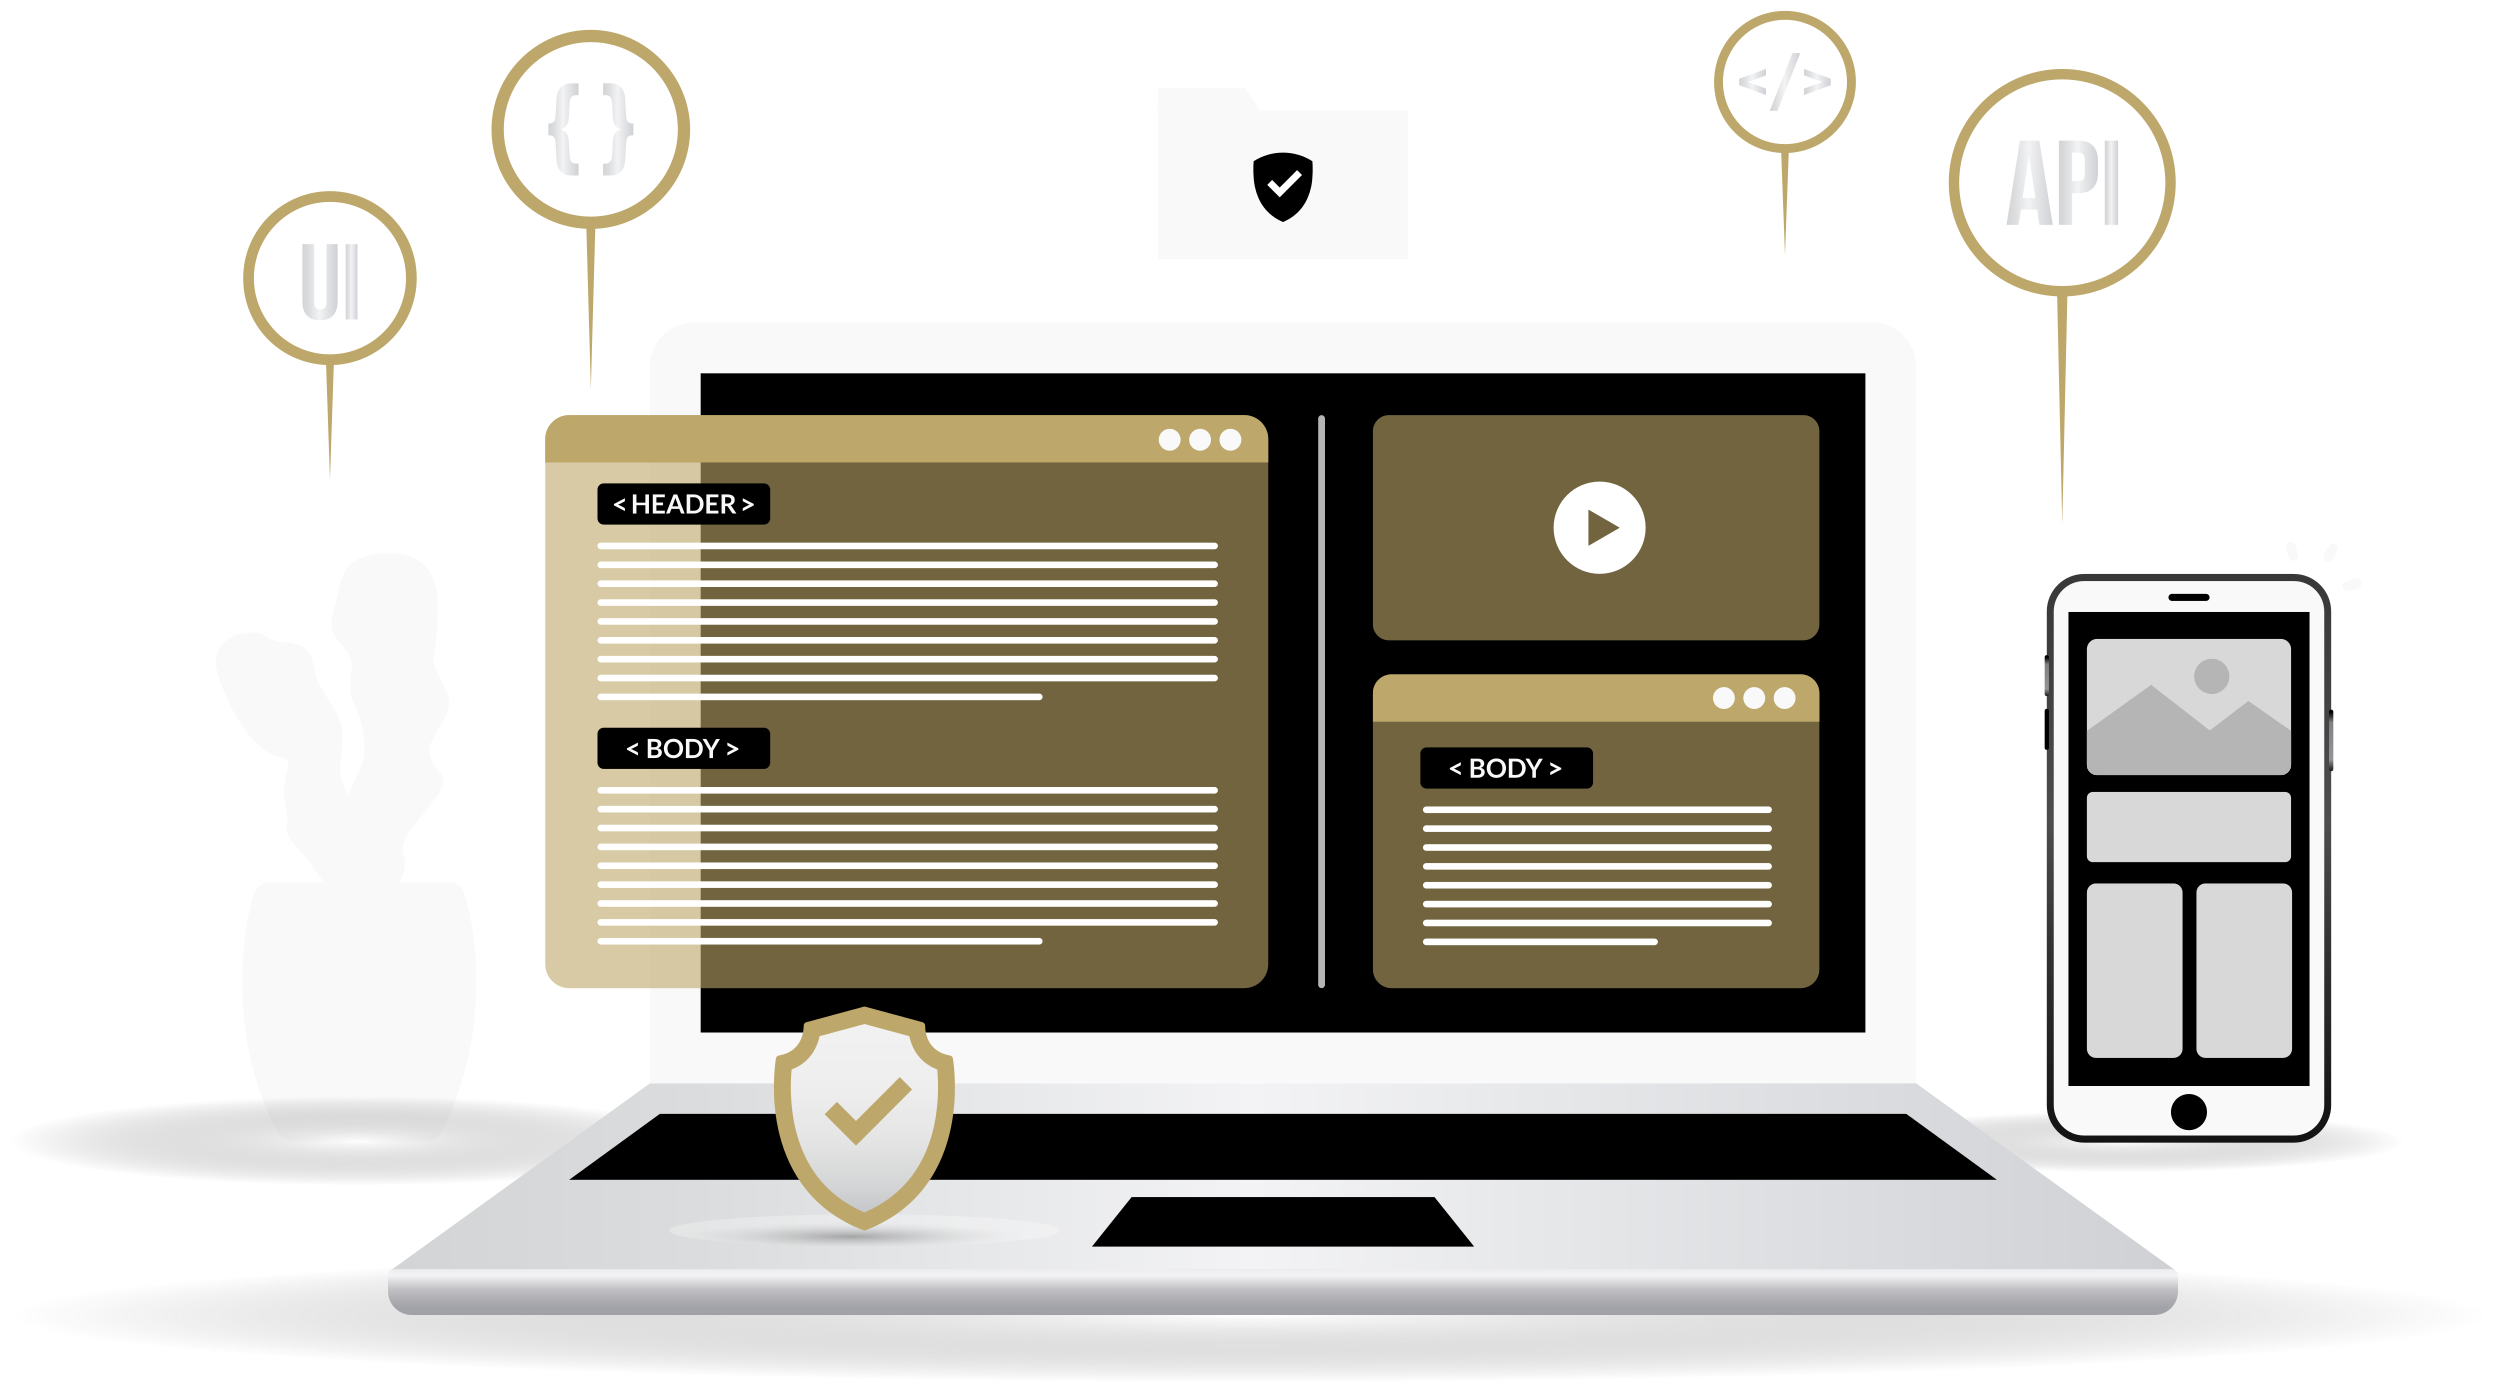<svg width="917" height="511" viewBox="0 0 917 511" fill="none" xmlns="http://www.w3.org/2000/svg">
<g filter="url(#filter0_d_617_3116)">
<path d="M158.581 275.626C156.281 270.983 157.93 268.194 161.21 262.647C161.642 261.916 162.098 261.145 162.567 260.328C166.175 254.059 164.612 251.051 162.253 246.499C161.706 245.454 161.105 244.294 160.494 242.952C158.581 238.756 158.682 238.231 159.228 235.318C159.547 233.629 159.98 231.315 160.262 227.229C160.777 219.741 161.478 209.492 155.912 203.603C152.919 200.439 148.369 198.864 142.579 198.969C126.942 199.197 125.489 206.095 123.808 214.085C123.38 216.112 122.938 218.212 122.25 220.394C120.232 226.767 122.952 229.849 125.352 232.565C127.548 235.058 129.625 237.409 128.896 242.486C127.844 249.813 129.137 252.749 130.636 256.15C131.574 258.282 132.64 260.697 133.264 264.751L133.424 265.783C134.128 270.358 133.78 274.132 132.381 277.105C131.729 278.489 130.896 280.265 129.843 282.721C125.967 291.783 126.564 294.353 128.158 301.22C128.627 303.256 129.197 305.698 129.761 308.848C132.039 321.549 129.912 326.411 129.866 326.516C129.679 326.905 129.702 327.366 129.93 327.731C130.158 328.096 130.563 328.324 130.996 328.324H139.359C139.682 328.324 139.992 328.201 140.224 327.977C140.657 327.567 150.751 317.819 148.209 310.122C146.597 305.246 149.257 301.964 154.081 296.015C155.416 294.367 156.896 292.545 158.458 290.464C163.606 283.606 163.606 281.835 160.909 278.877C160.166 278.064 159.328 277.142 158.577 275.626H158.581Z" fill="#F9F9F9"/>
<path d="M126.577 285.396C124.286 281.475 124.723 277.247 125.192 272.764C125.735 267.546 126.295 262.149 122.892 256.52C121.53 254.265 120.455 252.571 119.585 251.201C116.551 246.431 116.16 245.814 114.78 239.108C113.445 232.643 108.343 232.013 104.239 231.506C101.866 231.21 99.629 230.936 98.067 229.758C94.674 227.206 88.132 227.493 83.773 230.374C79.883 232.949 78.385 237.008 79.551 241.81C82.357 253.375 92.059 271.326 102.258 273.535C104.066 273.928 105.182 274.453 105.578 275.092C106.066 275.882 105.697 277.352 105.228 279.215C104.499 282.118 103.501 286.09 104.727 291.24C105.738 295.49 105.451 297.307 105.246 298.64C104.827 301.325 104.95 302.379 110.466 308.671C119.102 318.523 123.029 327.484 123.07 327.571C123.27 328.032 123.721 328.329 124.222 328.329H131.478C131.816 328.329 132.139 328.192 132.38 327.95C132.617 327.708 132.745 327.379 132.736 327.042C132.704 325.718 131.902 294.481 126.591 285.401L126.577 285.396Z" fill="#F9F9F9"/>
<path d="M172.142 330.698C171.855 329.337 171.559 328.091 171.263 326.95C170.967 325.808 170.676 324.781 170.398 323.863C170.393 323.845 170.389 323.827 170.38 323.809C169.633 321.366 167.373 319.709 164.827 319.709H98.724C96.164 319.709 93.909 321.385 93.162 323.841C92.88 324.763 92.584 325.799 92.287 326.95C91.991 328.086 91.695 329.337 91.408 330.698C89.308 340.335 87.609 355.369 90.101 374.845C91.791 387.788 97.54 404.657 102.199 411.921C103.265 413.587 105.11 414.582 107.082 414.582H156.45C158.423 414.582 160.263 413.587 161.333 411.925C166.002 404.657 171.746 387.793 173.409 374.845C175.941 355.369 174.238 340.335 172.142 330.698Z" fill="#F9F9F9"/>
<g opacity="0.5">
<path d="M4.032 414.478C4.032 423.49 60.934 430.794 131.128 430.794C201.317 430.794 258.219 423.49 258.219 414.478C258.219 405.466 201.317 398.161 131.128 398.161C60.934 398.161 4.032 405.466 4.032 414.478Z" fill="url(#paint0_radial_617_3116)"/>
</g>
<g opacity="0.5">
<path d="M644.746 414.822C644.746 422.869 704.795 429.39 778.875 429.39C852.951 429.39 913 422.869 913 414.822C913 406.774 852.951 400.253 778.875 400.253C704.799 400.253 644.746 406.774 644.746 414.822Z" fill="url(#paint1_radial_617_3116)"/>
</g>
<path d="M855.073 220.262V401.389C855.073 408.972 848.933 415.126 841.367 415.126H764.473C756.907 415.126 750.767 408.972 750.767 401.389V220.267C750.767 212.683 756.907 206.529 764.473 206.529H841.367C848.933 206.529 855.073 212.683 855.073 220.267V220.262Z" fill="url(#paint2_linear_617_3116)"/>
<path d="M852.531 220.279V401.37C852.531 407.519 847.553 412.509 841.417 412.509H764.427C758.292 412.509 753.313 407.519 753.313 401.37V220.279C753.313 214.13 758.292 209.14 764.427 209.14H841.417C847.553 209.14 852.531 214.13 852.531 220.279Z" fill="#F9F9F9"/>
<path d="M847.135 220.472H758.712V394.349H847.135V220.472Z" fill="black"/>
<path d="M750.855 236.313H750.682C750.297 236.313 749.985 236.626 749.985 237.012V250.631C749.985 251.016 750.297 251.329 750.682 251.329H750.855C751.24 251.329 751.552 251.016 751.552 250.631V237.012C751.552 236.626 751.24 236.313 750.855 236.313Z" fill="url(#paint3_linear_617_3116)"/>
<path d="M750.855 256.018H750.682C750.297 256.018 749.985 256.33 749.985 256.716V270.335C749.985 270.72 750.297 271.033 750.682 271.033H750.855C751.24 271.033 751.552 270.72 751.552 270.335V256.716C751.552 256.33 751.24 256.018 750.855 256.018Z" fill="url(#paint4_linear_617_3116)"/>
<path d="M855.074 278.89C854.641 278.89 854.29 278.539 854.29 278.105V257.072C854.29 256.639 854.641 256.287 855.074 256.287C855.507 256.287 855.858 256.639 855.858 257.072V278.105C855.858 278.539 855.507 278.89 855.074 278.89Z" fill="url(#paint5_linear_617_3116)"/>
<path d="M809.528 403.913C809.528 407.57 806.567 410.538 802.918 410.538C799.27 410.538 796.309 407.57 796.309 403.913C796.309 400.257 799.27 397.289 802.918 397.289C806.567 397.289 809.528 400.257 809.528 403.913Z" fill="black"/>
<path d="M809.163 216.432H796.682C795.962 216.432 795.379 215.843 795.379 215.126C795.379 214.405 795.967 213.82 796.682 213.82H809.163C809.882 213.82 810.466 214.409 810.466 215.126C810.466 215.847 809.878 216.432 809.163 216.432Z" fill="black"/>
<path d="M838.207 286.488H767.622C766.432 286.488 765.467 287.455 765.467 288.648V310.078C765.467 311.27 766.432 312.237 767.622 312.237H838.207C839.397 312.237 840.361 311.27 840.361 310.078V288.648C840.361 287.455 839.397 286.488 838.207 286.488Z" fill="#D8D8D8"/>
<path d="M797.252 320.043H768.792C766.96 320.043 765.476 321.531 765.476 323.367V380.721C765.476 382.557 766.96 384.045 768.792 384.045H797.252C799.083 384.045 800.568 382.557 800.568 380.721V323.367C800.568 321.531 799.083 320.043 797.252 320.043Z" fill="#D8D8D8"/>
<path d="M808.968 320.043H837.423C839.254 320.043 840.739 321.531 840.739 323.367V380.717C840.739 382.552 839.254 384.041 837.423 384.041H808.968C807.137 384.041 805.652 382.552 805.652 380.717V323.367C805.652 321.531 807.137 320.043 808.968 320.043Z" fill="#D8D8D8"/>
<path d="M840.369 234.1V276.553C840.369 278.63 838.684 280.301 836.63 280.301H769.192C767.137 280.301 765.475 278.63 765.475 276.553V234.1C765.475 232.023 767.142 230.352 769.192 230.352H836.63C838.684 230.352 840.369 232.023 840.369 234.1Z" fill="#D8D8D8"/>
<path d="M840.369 264.09V276.553C840.369 278.63 838.684 280.301 836.63 280.301H769.192C767.137 280.301 765.475 278.63 765.475 276.553V264.09L789.025 247.202L810.543 263.916L824.7 253.123L840.369 264.09Z" fill="#B5B5B5"/>
<path d="M817.718 244.102C817.718 247.672 814.83 250.567 811.268 250.567C807.706 250.567 804.818 247.672 804.818 244.102C804.818 240.532 807.706 237.638 811.268 237.638C814.83 237.638 817.718 240.532 817.718 244.102Z" fill="#B5B5B5"/>
<path d="M853.084 201.877C853.954 202.365 855.061 202.05 855.548 201.178L857.225 198.17C857.712 197.293 857.398 196.188 856.528 195.7C855.653 195.211 854.551 195.526 854.063 196.398L852.387 199.407C851.9 200.279 852.214 201.388 853.084 201.877Z" fill="#F9F9F9"/>
<path d="M860.175 212.596C860.599 212.834 861.086 212.888 861.551 212.761L864.858 211.82C865.322 211.688 865.71 211.382 865.946 210.962C866.183 210.537 866.238 210.049 866.106 209.579C865.842 208.647 864.799 208.063 863.869 208.328L860.558 209.268C859.597 209.542 859.036 210.546 859.31 211.51C859.442 211.975 859.747 212.363 860.171 212.601L860.175 212.596Z" fill="#F9F9F9"/>
<path d="M839.418 200.379C839.555 200.863 839.873 201.242 840.279 201.471C840.684 201.699 841.176 201.772 841.655 201.635C842.616 201.361 843.176 200.357 842.903 199.393L841.964 196.074C841.691 195.111 840.689 194.549 839.728 194.823C838.767 195.097 838.206 196.102 838.48 197.065L839.418 200.384V200.379Z" fill="#F9F9F9"/>
<g opacity="0.5">
<path d="M4 478.463C4 492.014 207.483 503 458.502 503C709.513 503 913 492.014 913 478.463C913 464.913 709.513 453.927 458.502 453.927C207.487 453.927 3.997 464.913 4 478.463Z" fill="url(#paint6_radial_617_3116)"/>
</g>
<path d="M254.474 114.286H686.769C695.637 114.286 702.834 121.504 702.834 130.388V393.377H238.404V130.388C238.404 121.499 245.606 114.286 254.47 114.286H254.474Z" fill="#F9F9F9"/>
<path d="M684.227 374.727V132.936L257.011 132.936V374.727H684.227Z" fill="black"/>
<path d="M797.834 461.908L143.225 462.04L238.403 393.377H702.833L797.834 461.908Z" fill="url(#paint7_linear_617_3116)"/>
<path d="M415.091 435.072L400.515 453.265H540.724L526.153 435.072H415.091Z" fill="black"/>
<path d="M732.446 428.74L699.207 404.566H242.029L208.79 428.74H732.446Z" fill="black"/>
<path d="M144.734 461.506H796.509C797.83 461.506 798.905 462.583 798.905 463.907V469.664C798.905 474.449 795.029 478.334 790.255 478.334H150.983C146.209 478.334 142.333 474.449 142.333 469.664V463.907C142.333 462.583 143.408 461.506 144.729 461.506H144.734Z" fill="url(#paint8_linear_617_3116)"/>
<path d="M484.76 358.461C485.453 358.461 486.013 357.9 486.013 357.206V149.531C486.013 148.837 485.453 148.275 484.76 148.275C484.068 148.275 483.508 148.837 483.508 149.531V357.206C483.508 357.9 484.068 358.461 484.76 358.461Z" fill="#B5B5B5"/>
<path opacity="0.6" d="M465.19 157.086V349.649C465.19 354.516 461.25 358.46 456.399 358.46H208.79C203.934 358.46 199.994 354.516 199.994 349.649V157.086C199.994 152.219 203.934 148.274 208.79 148.274H456.399C461.255 148.274 465.19 152.223 465.19 157.086Z" fill="#BDA76A"/>
<path d="M465.191 157.086V165.627H199.99V157.086C199.99 152.219 203.93 148.274 208.786 148.274H456.395C461.251 148.274 465.186 152.223 465.186 157.086H465.191Z" fill="#BDA76A"/>
<path d="M431.884 160.144C433.451 158.574 433.451 156.028 431.884 154.457C430.316 152.887 427.775 152.887 426.207 154.457C424.64 156.028 424.64 158.574 426.207 160.144C427.775 161.715 430.316 161.715 431.884 160.144Z" fill="#F9F9F9"/>
<path d="M444.2 157.301C444.2 159.525 442.405 161.323 440.187 161.323C437.968 161.323 436.174 159.525 436.174 157.301C436.174 155.078 437.968 153.279 440.187 153.279C442.405 153.279 444.2 155.078 444.2 157.301Z" fill="#F9F9F9"/>
<path d="M454.164 160.144C455.731 158.573 455.731 156.026 454.164 154.456C452.597 152.885 450.056 152.885 448.489 154.456C446.922 156.026 446.922 158.573 448.489 160.144C450.056 161.715 452.597 161.715 454.164 160.144Z" fill="#F9F9F9"/>
<path d="M445.523 197.472H220.37C219.7 197.472 219.158 196.928 219.158 196.257C219.158 195.586 219.7 195.043 220.37 195.043H445.523C446.192 195.043 446.734 195.586 446.734 196.257C446.734 196.928 446.192 197.472 445.523 197.472Z" fill="white"/>
<path d="M445.523 204.393H220.37C219.7 204.393 219.158 203.849 219.158 203.178C219.158 202.507 219.7 201.964 220.37 201.964H445.523C446.192 201.964 446.734 202.507 446.734 203.178C446.734 203.849 446.192 204.393 445.523 204.393Z" fill="white"/>
<path d="M445.523 211.315H220.37C219.7 211.315 219.158 210.771 219.158 210.1C219.158 209.429 219.7 208.886 220.37 208.886H445.523C446.192 208.886 446.734 209.429 446.734 210.1C446.734 210.771 446.192 211.315 445.523 211.315Z" fill="white"/>
<path d="M445.523 218.235H220.37C219.7 218.235 219.158 217.692 219.158 217.021C219.158 216.35 219.7 215.807 220.37 215.807H445.523C446.192 215.807 446.734 216.35 446.734 217.021C446.734 217.692 446.192 218.235 445.523 218.235Z" fill="white"/>
<path d="M445.523 225.156H220.37C219.701 225.156 219.159 224.613 219.159 223.942C219.159 223.271 219.701 222.728 220.37 222.728H445.523C446.192 222.728 446.735 223.271 446.735 223.942C446.735 224.613 446.192 225.156 445.523 225.156Z" fill="white"/>
<path d="M445.523 232.077H220.37C219.701 232.077 219.159 231.534 219.159 230.863C219.159 230.192 219.701 229.648 220.37 229.648H445.523C446.192 229.648 446.735 230.192 446.735 230.863C446.735 231.534 446.192 232.077 445.523 232.077Z" fill="white"/>
<path d="M445.523 238.998H220.37C219.701 238.998 219.159 238.455 219.159 237.784C219.159 237.113 219.701 236.569 220.37 236.569H445.523C446.192 236.569 446.735 237.113 446.735 237.784C446.735 238.455 446.192 238.998 445.523 238.998Z" fill="white"/>
<path d="M445.523 245.919H220.37C219.7 245.919 219.158 245.376 219.158 244.705C219.158 244.034 219.7 243.49 220.37 243.49H445.523C446.192 243.49 446.734 244.034 446.734 244.705C446.734 245.376 446.192 245.919 445.523 245.919Z" fill="white"/>
<path d="M381.21 252.84H220.37C219.7 252.84 219.158 252.297 219.158 251.626C219.158 250.954 219.7 250.411 220.37 250.411H381.21C381.879 250.411 382.421 250.954 382.421 251.626C382.421 252.297 381.879 252.84 381.21 252.84Z" fill="white"/>
<path d="M280.233 173.312H221.431C220.176 173.312 219.158 174.331 219.158 175.59V186.14C219.158 187.398 220.176 188.418 221.431 188.418H280.233C281.488 188.418 282.506 187.398 282.506 186.14V175.59C282.506 174.331 281.488 173.312 280.233 173.312Z" fill="black"/>
<path d="M225.186 180.857L229.221 178.748V179.647C229.221 179.716 229.203 179.78 229.171 179.835C229.139 179.889 229.08 179.94 229.003 179.981L227.153 180.93C227.076 180.971 226.994 181.008 226.907 181.035C226.821 181.063 226.73 181.09 226.629 181.113C226.73 181.136 226.821 181.163 226.907 181.191C226.994 181.218 227.076 181.254 227.153 181.296L229.003 182.25C229.08 182.291 229.135 182.341 229.171 182.396C229.203 182.451 229.221 182.514 229.221 182.583V183.482L225.186 181.369V180.857Z" fill="#F9F9F9"/>
<path d="M238.035 184.373H236.723V181.309H233.444V184.373H232.132V177.36H233.444V180.378H236.723V177.36H238.035V184.373Z" fill="#F9F9F9"/>
<path d="M243.86 177.356V178.392H240.758V180.337H243.2V181.342H240.758V183.323H243.86V184.364H239.446V177.352H243.86V177.356Z" fill="#F9F9F9"/>
<path d="M251.141 184.373H250.134C250.02 184.373 249.929 184.345 249.856 184.286C249.783 184.231 249.733 184.158 249.697 184.076L249.173 182.647H246.276L245.752 184.076C245.725 184.149 245.675 184.218 245.602 184.281C245.524 184.341 245.433 184.373 245.324 184.373H244.313L247.059 177.36H248.39L251.136 184.373H251.141ZM246.613 181.725H248.845L247.993 179.392C247.952 179.287 247.911 179.168 247.866 179.027C247.82 178.885 247.775 178.735 247.729 178.57C247.683 178.735 247.638 178.89 247.597 179.031C247.551 179.173 247.51 179.296 247.469 179.406L246.618 181.729L246.613 181.725Z" fill="#F9F9F9"/>
<path d="M258.073 180.866C258.073 181.382 257.986 181.852 257.818 182.282C257.645 182.711 257.408 183.08 257.098 183.391C256.788 183.701 256.415 183.943 255.982 184.112C255.545 184.286 255.062 184.368 254.534 184.368H251.864V177.355H254.534C255.062 177.355 255.545 177.442 255.982 177.616C256.419 177.789 256.788 178.031 257.098 178.337C257.408 178.647 257.649 179.017 257.818 179.446C257.991 179.876 258.073 180.35 258.073 180.862V180.866ZM256.743 180.866C256.743 180.483 256.693 180.136 256.588 179.83C256.483 179.524 256.337 179.264 256.146 179.054C255.955 178.844 255.722 178.679 255.454 178.565C255.18 178.451 254.875 178.396 254.534 178.396H253.172V183.332H254.534C254.875 183.332 255.185 183.277 255.454 183.163C255.727 183.049 255.959 182.889 256.146 182.674C256.337 182.464 256.483 182.204 256.588 181.898C256.693 181.592 256.743 181.25 256.743 180.862V180.866Z" fill="#F9F9F9"/>
<path d="M263.509 177.356V178.392H260.407V180.337H262.848V181.342H260.407V183.323H263.509V184.364H259.095V177.352H263.509V177.356Z" fill="#F9F9F9"/>
<path d="M265.98 181.629V184.368H264.678V177.355H266.81C267.288 177.355 267.698 177.406 268.035 177.502C268.376 177.602 268.654 177.739 268.873 177.917C269.092 178.095 269.251 178.31 269.351 178.556C269.451 178.803 269.502 179.077 269.502 179.373C269.502 179.611 269.465 179.834 269.397 180.044C269.328 180.254 269.228 180.446 269.096 180.615C268.964 180.789 268.805 180.935 268.613 181.067C268.422 181.195 268.203 181.3 267.957 181.378C268.121 181.473 268.263 181.606 268.381 181.779L270.135 184.368H268.964C268.85 184.368 268.755 184.345 268.677 184.299C268.6 184.254 268.531 184.19 268.477 184.108L267.005 181.861C266.951 181.779 266.892 181.715 266.823 181.683C266.755 181.647 266.659 181.629 266.532 181.629H265.976H265.98ZM265.98 180.693H266.791C267.037 180.693 267.251 180.661 267.434 180.601C267.616 180.542 267.766 180.455 267.884 180.346C268.003 180.236 268.089 180.108 268.149 179.962C268.208 179.812 268.235 179.652 268.235 179.474C268.235 179.118 268.117 178.844 267.884 178.652C267.652 178.46 267.292 178.364 266.814 178.364H265.98V180.693Z" fill="#F9F9F9"/>
<path d="M272.45 183.482V182.583C272.45 182.514 272.468 182.451 272.5 182.396C272.532 182.341 272.591 182.291 272.669 182.25L274.518 181.296C274.669 181.222 274.842 181.159 275.042 181.113C274.942 181.09 274.851 181.063 274.764 181.035C274.678 181.008 274.596 180.971 274.518 180.93L272.669 179.981C272.591 179.94 272.537 179.889 272.5 179.835C272.468 179.78 272.45 179.716 272.45 179.647V178.748L276.486 180.857V181.369L272.45 183.482Z" fill="#F9F9F9"/>
<path d="M445.523 287.09H220.37C219.7 287.09 219.158 286.547 219.158 285.876C219.158 285.204 219.7 284.661 220.37 284.661H445.523C446.192 284.661 446.734 285.204 446.734 285.876C446.734 286.547 446.192 287.09 445.523 287.09Z" fill="white"/>
<path d="M445.523 294.011H220.37C219.701 294.011 219.159 293.468 219.159 292.796C219.159 292.125 219.701 291.582 220.37 291.582H445.523C446.192 291.582 446.735 292.125 446.735 292.796C446.735 293.468 446.192 294.011 445.523 294.011Z" fill="white"/>
<path d="M445.523 300.933H220.37C219.701 300.933 219.159 300.389 219.159 299.718C219.159 299.047 219.701 298.504 220.37 298.504H445.523C446.192 298.504 446.735 299.047 446.735 299.718C446.735 300.389 446.192 300.933 445.523 300.933Z" fill="white"/>
<path d="M445.523 307.854H220.37C219.7 307.854 219.158 307.31 219.158 306.639C219.158 305.968 219.7 305.425 220.37 305.425H445.523C446.192 305.425 446.734 305.968 446.734 306.639C446.734 307.31 446.192 307.854 445.523 307.854Z" fill="white"/>
<path d="M445.523 314.775H220.37C219.7 314.775 219.158 314.232 219.158 313.561C219.158 312.89 219.7 312.347 220.37 312.347H445.523C446.192 312.347 446.734 312.89 446.734 313.561C446.734 314.232 446.192 314.775 445.523 314.775Z" fill="white"/>
<path d="M445.523 321.694H220.37C219.7 321.694 219.158 321.151 219.158 320.48C219.158 319.809 219.7 319.266 220.37 319.266H445.523C446.192 319.266 446.734 319.809 446.734 320.48C446.734 321.151 446.192 321.694 445.523 321.694Z" fill="white"/>
<path d="M445.523 328.617H220.37C219.701 328.617 219.159 328.074 219.159 327.403C219.159 326.732 219.701 326.188 220.37 326.188H445.523C446.192 326.188 446.735 326.732 446.735 327.403C446.735 328.074 446.192 328.617 445.523 328.617Z" fill="white"/>
<path d="M445.523 335.538H220.37C219.701 335.538 219.159 334.995 219.159 334.324C219.159 333.653 219.701 333.109 220.37 333.109H445.523C446.192 333.109 446.735 333.653 446.735 334.324C446.735 334.995 446.192 335.538 445.523 335.538Z" fill="white"/>
<path d="M381.21 342.46H220.37C219.7 342.46 219.158 341.917 219.158 341.246C219.158 340.575 219.7 340.031 220.37 340.031H381.21C381.879 340.031 382.421 340.575 382.421 341.246C382.421 341.917 381.879 342.46 381.21 342.46Z" fill="white"/>
<path d="M280.233 262.93H221.431C220.176 262.93 219.158 263.95 219.158 265.208V275.758C219.158 277.017 220.176 278.037 221.431 278.037H280.233C281.488 278.037 282.506 277.017 282.506 275.758V265.208C282.506 263.95 281.488 262.93 280.233 262.93Z" fill="black"/>
<path d="M229.964 270.476L234 268.367V269.267C234 269.335 233.982 269.399 233.95 269.454C233.918 269.509 233.859 269.559 233.781 269.6L231.932 270.549C231.854 270.591 231.772 270.627 231.686 270.654C231.599 270.682 231.508 270.709 231.408 270.732C231.508 270.755 231.599 270.782 231.686 270.81C231.772 270.837 231.854 270.874 231.932 270.915L233.781 271.869C233.859 271.91 233.913 271.96 233.95 272.015C233.982 272.07 234 272.134 234 272.202V273.101L229.964 270.988V270.476Z" fill="#F9F9F9"/>
<path d="M266.796 273.101V272.202C266.796 272.134 266.814 272.07 266.846 272.015C266.878 271.96 266.937 271.91 267.015 271.869L268.864 270.915C269.014 270.842 269.188 270.778 269.388 270.732C269.288 270.709 269.197 270.682 269.11 270.654C269.024 270.627 268.942 270.591 268.864 270.549L267.015 269.6C266.937 269.559 266.883 269.509 266.846 269.454C266.814 269.399 266.796 269.335 266.796 269.267V268.367L270.832 270.476V270.988L266.796 273.101Z" fill="#F9F9F9"/>
<path d="M237.593 274.047V267.053H240.003C240.458 267.053 240.85 267.098 241.173 267.185C241.497 267.272 241.761 267.395 241.97 267.559C242.18 267.719 242.33 267.916 242.426 268.144C242.522 268.372 242.572 268.632 242.572 268.92C242.572 269.084 242.549 269.24 242.499 269.39C242.449 269.541 242.376 269.682 242.276 269.81C242.175 269.938 242.043 270.061 241.888 270.166C241.734 270.271 241.547 270.363 241.333 270.436C242.289 270.65 242.772 271.171 242.772 271.992C242.772 272.289 242.717 272.563 242.604 272.814C242.49 273.065 242.326 273.284 242.112 273.467C241.898 273.65 241.629 273.791 241.315 273.896C241 274.001 240.64 274.051 240.235 274.051H237.602L237.593 274.047ZM238.891 270.08H239.93C240.372 270.08 240.704 269.997 240.932 269.838C241.16 269.678 241.274 269.422 241.274 269.071C241.274 268.719 241.169 268.445 240.964 268.29C240.759 268.135 240.435 268.057 239.998 268.057H238.887V270.08H238.891ZM238.891 270.979V273.029H240.208C240.449 273.029 240.649 273.001 240.813 272.942C240.977 272.883 241.105 272.805 241.205 272.709C241.305 272.613 241.374 272.499 241.419 272.371C241.465 272.244 241.483 272.107 241.483 271.961C241.483 271.814 241.46 271.673 241.41 271.55C241.36 271.431 241.287 271.326 241.182 271.239C241.078 271.152 240.946 271.089 240.786 271.043C240.627 270.997 240.431 270.974 240.203 270.974H238.891V270.979Z" fill="#F9F9F9"/>
<path d="M250.574 270.549C250.574 271.061 250.488 271.535 250.319 271.974C250.151 272.412 249.909 272.791 249.599 273.106C249.29 273.425 248.921 273.672 248.483 273.855C248.051 274.033 247.568 274.124 247.04 274.124C246.511 274.124 246.028 274.033 245.596 273.855C245.158 273.677 244.785 273.425 244.475 273.106C244.165 272.786 243.924 272.407 243.755 271.974C243.587 271.535 243.5 271.061 243.5 270.549C243.5 270.038 243.587 269.563 243.755 269.125C243.924 268.687 244.165 268.308 244.475 267.993C244.785 267.673 245.158 267.427 245.596 267.244C246.033 267.066 246.511 266.975 247.04 266.975C247.568 266.975 248.046 267.066 248.483 267.244C248.916 267.427 249.29 267.673 249.599 267.993C249.909 268.312 250.146 268.687 250.319 269.125C250.488 269.563 250.574 270.038 250.574 270.549ZM249.244 270.549C249.244 270.166 249.194 269.823 249.094 269.518C248.994 269.212 248.848 268.956 248.657 268.741C248.465 268.527 248.238 268.367 247.964 268.253C247.691 268.139 247.386 268.084 247.044 268.084C246.702 268.084 246.397 268.139 246.124 268.253C245.851 268.367 245.618 268.527 245.427 268.741C245.236 268.956 245.09 269.212 244.985 269.518C244.88 269.823 244.83 270.166 244.83 270.549C244.83 270.933 244.88 271.275 244.985 271.581C245.09 271.887 245.236 272.143 245.427 272.357C245.618 272.567 245.851 272.732 246.124 272.841C246.397 272.955 246.702 273.01 247.044 273.01C247.386 273.01 247.691 272.955 247.964 272.841C248.238 272.727 248.465 272.567 248.657 272.357C248.848 272.147 248.994 271.887 249.094 271.581C249.194 271.275 249.244 270.933 249.244 270.549Z" fill="#F9F9F9"/>
<path d="M257.794 270.55C257.794 271.061 257.708 271.531 257.539 271.961C257.371 272.39 257.129 272.759 256.82 273.07C256.51 273.38 256.141 273.618 255.704 273.791C255.271 273.96 254.788 274.047 254.26 274.047H251.595V267.053H254.26C254.788 267.053 255.266 267.139 255.704 267.313C256.136 267.486 256.51 267.724 256.82 268.034C257.129 268.34 257.366 268.71 257.539 269.139C257.708 269.568 257.794 270.038 257.794 270.55ZM256.469 270.55C256.469 270.166 256.419 269.824 256.314 269.518C256.209 269.212 256.064 268.957 255.877 268.742C255.685 268.532 255.458 268.368 255.184 268.258C254.911 268.144 254.606 268.089 254.264 268.089H252.907V273.015H254.264C254.606 273.015 254.911 272.96 255.184 272.846C255.458 272.732 255.685 272.572 255.877 272.362C256.068 272.152 256.214 271.892 256.314 271.586C256.419 271.28 256.469 270.938 256.469 270.554V270.55Z" fill="#F9F9F9"/>
<path d="M261.53 271.33V274.047H260.231V271.33L257.69 267.053H258.833C258.947 267.053 259.033 267.08 259.102 267.135C259.166 267.19 259.225 267.258 259.27 267.345L260.55 269.682C260.623 269.819 260.687 269.952 260.742 270.075C260.796 270.198 260.846 270.322 260.892 270.44C260.933 270.317 260.983 270.194 261.033 270.07C261.088 269.947 261.152 269.815 261.224 269.682L262.495 267.345C262.532 267.272 262.582 267.208 262.655 267.149C262.728 267.089 262.814 267.057 262.923 267.057H264.071L261.534 271.335L261.53 271.33Z" fill="#F9F9F9"/>
<path opacity="0.6" d="M661.529 148.271H509.408C506.195 148.271 503.591 150.881 503.591 154.101V225.033C503.591 228.253 506.195 230.863 509.408 230.863H661.529C664.741 230.863 667.346 228.253 667.346 225.033V154.101C667.346 150.881 664.741 148.271 661.529 148.271Z" fill="#BDA76A"/>
<path d="M586.744 172.65C577.424 172.65 569.867 180.224 569.867 189.565C569.867 198.906 577.424 206.484 586.744 206.484C596.063 206.484 603.62 198.91 603.62 189.565C603.62 180.22 596.068 172.65 586.744 172.65ZM582.635 196.217V182.923L594.123 189.565L582.635 196.212V196.217Z" fill="white"/>
<path opacity="0.6" d="M526.156 358.46H510.454C506.664 358.46 503.59 355.379 503.59 351.58V250.247C503.59 246.444 506.664 243.362 510.454 243.362H660.476C664.265 243.362 667.34 246.444 667.34 250.247V351.58C667.34 355.379 664.265 358.46 660.476 358.46H526.151" fill="#BDA76A"/>
<path d="M667.34 250.247V260.72H503.59V250.247C503.59 246.444 506.664 243.362 510.454 243.362H660.476C664.265 243.362 667.34 246.444 667.34 250.247Z" fill="#BDA76A"/>
<path d="M636.339 252.042C636.339 254.265 634.544 256.064 632.326 256.064C630.107 256.064 628.312 254.265 628.312 252.042C628.312 249.818 630.107 248.02 632.326 248.02C634.544 248.02 636.339 249.818 636.339 252.042Z" fill="#F9F9F9"/>
<path d="M647.475 252.042C647.475 254.265 645.681 256.064 643.462 256.064C641.244 256.064 639.449 254.265 639.449 252.042C639.449 249.818 641.244 248.02 643.462 248.02C645.681 248.02 647.475 249.818 647.475 252.042Z" fill="#F9F9F9"/>
<path d="M658.612 252.042C658.612 254.265 656.818 256.064 654.599 256.064C652.381 256.064 650.586 254.265 650.586 252.042C650.586 249.818 652.381 248.02 654.599 248.02C656.818 248.02 658.612 249.818 658.612 252.042Z" fill="#F9F9F9"/>
<path d="M648.73 291.811H523.137C522.468 291.811 521.926 292.354 521.926 293.025C521.926 293.696 522.468 294.239 523.137 294.239H648.73C649.399 294.239 649.941 293.696 649.941 293.025C649.941 292.354 649.399 291.811 648.73 291.811Z" fill="white"/>
<path d="M648.73 298.731H523.138C522.468 298.731 521.926 299.275 521.926 299.946C521.926 300.617 522.468 301.16 523.138 301.16H648.73C649.4 301.16 649.942 300.617 649.942 299.946C649.942 299.275 649.4 298.731 648.73 298.731Z" fill="white"/>
<path d="M648.73 305.652H523.137C522.468 305.652 521.926 306.196 521.926 306.867C521.926 307.538 522.468 308.081 523.137 308.081H648.73C649.399 308.081 649.941 307.538 649.941 306.867C649.941 306.196 649.399 305.652 648.73 305.652Z" fill="white"/>
<path d="M648.73 312.574H523.137C522.468 312.574 521.926 313.118 521.926 313.789C521.926 314.46 522.468 315.003 523.137 315.003H648.73C649.399 315.003 649.941 314.46 649.941 313.789C649.941 313.118 649.399 312.574 648.73 312.574Z" fill="white"/>
<path d="M648.73 319.495H523.137C522.468 319.495 521.926 320.038 521.926 320.709C521.926 321.381 522.468 321.924 523.137 321.924H648.73C649.399 321.924 649.941 321.381 649.941 320.709C649.941 320.038 649.399 319.495 648.73 319.495Z" fill="white"/>
<path d="M648.73 326.416H523.138C522.468 326.416 521.926 326.959 521.926 327.63C521.926 328.302 522.468 328.845 523.138 328.845H648.73C649.4 328.845 649.942 328.302 649.942 327.63C649.942 326.959 649.4 326.416 648.73 326.416Z" fill="white"/>
<path d="M648.73 333.337H523.138C522.468 333.337 521.926 333.88 521.926 334.551C521.926 335.222 522.468 335.766 523.138 335.766H648.73C649.4 335.766 649.942 335.222 649.942 334.551C649.942 333.88 649.4 333.337 648.73 333.337Z" fill="white"/>
<path d="M606.905 340.258H523.138C522.468 340.258 521.926 340.801 521.926 341.472C521.926 342.143 522.468 342.687 523.138 342.687H606.905C607.575 342.687 608.117 342.143 608.117 341.472C608.117 340.801 607.575 340.258 606.905 340.258Z" fill="white"/>
<path d="M582.07 270.144H523.269C522.014 270.144 520.996 271.164 520.996 272.422V282.972C520.996 284.23 522.014 285.25 523.269 285.25H582.07C583.326 285.25 584.343 284.23 584.343 282.972V272.422C584.343 271.164 583.326 270.144 582.07 270.144Z" fill="black"/>
<path d="M531.799 277.69L535.835 275.581V276.48C535.835 276.549 535.816 276.613 535.785 276.668C535.753 276.722 535.693 276.773 535.616 276.814L533.767 277.763C533.689 277.804 533.607 277.841 533.521 277.868C533.434 277.896 533.343 277.923 533.243 277.946C533.343 277.969 533.434 277.996 533.521 278.024C533.607 278.051 533.689 278.087 533.767 278.129L535.616 279.083C535.693 279.124 535.748 279.174 535.785 279.229C535.816 279.284 535.835 279.348 535.835 279.416V280.315L531.799 278.202V277.69Z" fill="#F9F9F9"/>
<path d="M568.627 280.315V279.416C568.627 279.348 568.645 279.284 568.677 279.229C568.709 279.174 568.768 279.124 568.846 279.083L570.695 278.129C570.845 278.055 571.018 277.992 571.219 277.946C571.119 277.923 571.027 277.896 570.941 277.868C570.854 277.841 570.772 277.804 570.695 277.763L568.846 276.814C568.768 276.773 568.713 276.722 568.677 276.668C568.645 276.613 568.627 276.549 568.627 276.48V275.581L572.663 277.69V278.202L568.627 280.315Z" fill="#F9F9F9"/>
<path d="M539.427 281.266V274.271H541.836C542.292 274.271 542.684 274.317 543.007 274.404C543.331 274.491 543.595 274.614 543.804 274.778C544.014 274.938 544.164 275.134 544.26 275.363C544.355 275.591 544.406 275.851 544.406 276.139C544.406 276.303 544.383 276.458 544.333 276.609C544.283 276.76 544.21 276.901 544.109 277.029C544.009 277.157 543.877 277.28 543.722 277.385C543.567 277.49 543.381 277.581 543.167 277.654C544.123 277.869 544.606 278.389 544.606 279.211C544.606 279.508 544.551 279.782 544.437 280.033C544.324 280.284 544.16 280.503 543.945 280.686C543.731 280.868 543.463 281.01 543.148 281.115C542.834 281.22 542.474 281.27 542.069 281.27H539.436L539.427 281.266ZM540.725 277.298H541.764C542.205 277.298 542.538 277.216 542.766 277.056C542.993 276.897 543.107 276.641 543.107 276.289C543.107 275.938 543.003 275.664 542.798 275.509C542.593 275.353 542.269 275.276 541.832 275.276H540.721V277.298H540.725ZM540.725 278.198V280.248H542.041C542.283 280.248 542.483 280.22 542.647 280.161C542.811 280.101 542.939 280.024 543.039 279.928C543.139 279.832 543.208 279.718 543.253 279.59C543.299 279.462 543.317 279.325 543.317 279.179C543.317 279.033 543.294 278.892 543.244 278.768C543.194 278.65 543.121 278.545 543.016 278.458C542.911 278.371 542.779 278.307 542.62 278.262C542.461 278.216 542.265 278.193 542.037 278.193H540.725V278.198Z" fill="#F9F9F9"/>
<path d="M552.411 277.768C552.411 278.279 552.324 278.754 552.156 279.192C551.987 279.631 551.746 280.01 551.436 280.325C551.126 280.644 550.757 280.891 550.32 281.073C549.887 281.251 549.404 281.343 548.876 281.343C548.348 281.343 547.865 281.251 547.432 281.073C546.995 280.895 546.621 280.644 546.311 280.325C546.002 280.005 545.76 279.626 545.592 279.192C545.423 278.754 545.337 278.279 545.337 277.768C545.337 277.257 545.423 276.782 545.592 276.344C545.76 275.905 546.002 275.526 546.311 275.211C546.621 274.892 546.995 274.645 547.432 274.463C547.869 274.28 548.348 274.193 548.876 274.193C549.404 274.193 549.883 274.285 550.32 274.463C550.753 274.645 551.126 274.892 551.436 275.211C551.746 275.531 551.983 275.905 552.156 276.344C552.324 276.782 552.411 277.257 552.411 277.768ZM551.081 277.768C551.081 277.385 551.031 277.042 550.93 276.736C550.83 276.43 550.684 276.175 550.493 275.96C550.302 275.746 550.074 275.586 549.801 275.472C549.527 275.358 549.222 275.303 548.881 275.303C548.539 275.303 548.234 275.358 547.96 275.472C547.687 275.586 547.455 275.746 547.263 275.96C547.072 276.175 546.926 276.43 546.822 276.736C546.717 277.042 546.667 277.385 546.667 277.768C546.667 278.152 546.717 278.494 546.822 278.8C546.926 279.106 547.072 279.361 547.263 279.576C547.455 279.786 547.687 279.95 547.96 280.06C548.234 280.174 548.539 280.229 548.881 280.229C549.222 280.229 549.527 280.174 549.801 280.06C550.074 279.946 550.302 279.786 550.493 279.576C550.684 279.366 550.83 279.106 550.93 278.8C551.031 278.494 551.081 278.152 551.081 277.768Z" fill="#F9F9F9"/>
<path d="M559.631 277.769C559.631 278.28 559.545 278.75 559.376 279.179C559.207 279.608 558.966 279.978 558.656 280.289C558.347 280.599 557.978 280.837 557.54 281.01C557.108 281.179 556.625 281.266 556.096 281.266H553.432V274.271H556.096C556.625 274.271 557.103 274.358 557.54 274.532C557.973 274.705 558.347 274.943 558.656 275.253C558.966 275.559 559.203 275.929 559.376 276.358C559.545 276.787 559.631 277.257 559.631 277.769ZM558.306 277.769C558.306 277.385 558.255 277.043 558.151 276.737C558.046 276.431 557.9 276.175 557.713 275.961C557.522 275.751 557.294 275.586 557.021 275.477C556.748 275.363 556.443 275.308 556.101 275.308H554.744V280.234H556.101C556.443 280.234 556.748 280.179 557.021 280.065C557.294 279.951 557.522 279.791 557.713 279.581C557.905 279.371 558.05 279.111 558.151 278.805C558.255 278.499 558.306 278.157 558.306 277.773V277.769Z" fill="#F9F9F9"/>
<path d="M563.366 278.544V281.261H562.068V278.544L559.526 274.267H560.67C560.784 274.267 560.87 274.294 560.938 274.349C561.002 274.404 561.061 274.472 561.107 274.559L562.387 276.896C562.46 277.033 562.524 277.166 562.578 277.289C562.633 277.412 562.683 277.535 562.729 277.654C562.77 277.531 562.82 277.408 562.87 277.284C562.92 277.161 562.988 277.029 563.061 276.896L564.332 274.559C564.368 274.486 564.418 274.422 564.491 274.362C564.564 274.303 564.651 274.271 564.76 274.271H565.908L563.371 278.549L563.366 278.544Z" fill="#F9F9F9"/>
<path d="M637.93 27.247V24.886L647.769 21.257V23.645L641.009 26.064L647.769 28.484V30.876L637.93 27.247Z" fill="url(#paint9_linear_617_3116)"/>
<path d="M657.461 15.481H660.327L652 36.656H649.135L657.461 15.481Z" fill="url(#paint10_linear_617_3116)"/>
<path d="M661.692 30.881V28.489L668.452 26.069L661.692 23.649V21.262L671.531 24.891V27.252L661.692 30.881Z" fill="url(#paint11_linear_617_3116)"/>
<path d="M152.86 98.018C152.86 80.423 138.58 66.115 121.029 66.115C103.478 66.115 89.198 80.428 89.198 98.018C89.198 115.609 102.718 129.14 119.617 129.885L121.029 171.881L122.441 129.885C139.34 129.14 152.86 115.134 152.86 98.018ZM121.029 125.972C105.646 125.972 93.134 113.431 93.134 98.018C93.134 82.605 105.646 70.06 121.029 70.06C136.411 70.06 148.924 82.601 148.924 98.018C148.924 113.435 136.411 125.972 121.029 125.972Z" fill="#BDA76A"/>
<path d="M115.262 85.546V106.843C115.262 108.816 116.128 109.523 117.503 109.523C118.879 109.523 119.744 108.816 119.744 106.843V85.546H123.835V106.569C123.835 110.989 121.63 113.513 117.38 113.513C113.13 113.513 110.926 110.989 110.926 106.569V85.546H115.253H115.262Z" fill="url(#paint12_linear_617_3116)"/>
<path d="M126.8 85.546H131.127V113.157H126.8V85.546Z" fill="url(#paint13_linear_617_3116)"/>
<path d="M798.062 63.021C798.062 40.011 779.386 21.293 756.433 21.293C733.48 21.293 714.805 40.011 714.805 63.021C714.805 86.03 732.474 103.712 754.561 104.698L756.433 188.29L758.306 104.698C780.393 103.712 798.062 85.395 798.062 63.021ZM756.433 100.913C735.585 100.913 718.622 83.916 718.622 63.021C718.622 42.125 735.58 25.123 756.433 25.123C777.287 25.123 794.245 42.125 794.245 63.021C794.245 83.916 777.287 100.913 756.433 100.913Z" fill="#BDA76A"/>
<path d="M752.945 78.475H748.053L747.22 72.868H741.271L740.433 78.475H735.982L740.916 47.562H748.008L752.941 78.475H752.945ZM741.886 68.673H746.555L744.218 53.041L741.886 68.673Z" fill="url(#paint14_linear_617_3116)"/>
<path d="M769.561 55.205V59.222C769.561 64.167 767.179 66.86 762.337 66.86H760.046V78.475H755.199V47.562H762.337C767.184 47.562 769.561 50.256 769.561 55.205ZM760.046 51.982V62.45H762.337C763.877 62.45 764.715 61.743 764.715 59.538V54.899C764.715 52.689 763.877 51.982 762.337 51.982H760.046Z" fill="url(#paint15_linear_617_3116)"/>
<path d="M772.04 47.562H776.887V78.475H772.04V47.562Z" fill="url(#paint16_linear_617_3116)"/>
<path d="M680.741 26.068C680.741 11.692 669.075 0 654.731 0C640.387 0 628.722 11.697 628.722 26.068C628.722 40.44 639.649 51.379 653.351 52.1L654.731 89.573L656.111 52.1C669.813 51.379 680.741 39.979 680.741 26.068ZM654.731 48.863C642.191 48.863 631.983 38.637 631.983 26.068C631.983 13.5 642.187 3.269 654.731 3.269C667.276 3.269 677.475 13.495 677.475 26.068C677.475 38.641 667.271 48.863 654.731 48.863Z" fill="#BDA76A"/>
<path d="M216.718 6.943C196.63 6.943 180.291 23.324 180.291 43.457C180.291 63.591 195.755 79.067 215.092 79.926L216.718 138.677L218.344 79.926C237.676 79.067 253.145 63.043 253.145 43.457C253.145 23.872 236.801 6.943 216.718 6.943ZM216.718 75.451C199.113 75.451 184.791 61.102 184.791 43.457C184.791 25.812 199.113 11.459 216.718 11.459C234.323 11.459 248.64 25.812 248.64 43.457C248.64 61.102 234.319 75.451 216.718 75.451Z" fill="#BDA76A"/>
<path d="M208.651 47.754L208.892 52.584C209.038 55.241 209.757 56.013 211.447 56.013H212.217V60.359H209.516C206.532 60.359 204.41 58.669 204.168 54.999L203.781 48.53C203.635 46.311 203.157 45.631 201.13 45.631V41.285C203.153 41.285 203.635 40.609 203.781 38.386L204.168 31.916C204.41 28.246 206.528 26.557 209.516 26.557H212.217V30.903H211.447C209.762 30.903 209.038 31.674 208.892 34.331L208.651 39.162C208.555 40.947 207.976 42.832 205.521 43.458C207.976 44.083 208.555 45.969 208.651 47.758V47.754Z" fill="url(#paint17_linear_617_3116)"/>
<path d="M224.789 39.157L224.548 34.327C224.402 31.67 223.682 30.898 221.992 30.898H221.223V26.552H223.924C226.912 26.552 229.03 28.241 229.271 31.912L229.659 38.381C229.804 40.604 230.283 41.28 232.31 41.28V45.626C230.287 45.626 229.804 46.302 229.659 48.525L229.271 54.994C229.03 58.665 226.912 60.354 223.924 60.354H221.223V56.008H221.992C223.678 56.008 224.402 55.236 224.548 52.579L224.789 47.749C224.885 45.959 225.463 44.078 227.923 43.448C225.468 42.823 224.889 40.937 224.789 39.152V39.157Z" fill="url(#paint18_linear_617_3116)"/>
<g opacity="0.5">
<path style="mix-blend-mode:multiply" opacity="0.55" d="M245.409 447.348C245.409 450.635 277.495 453.301 317.074 453.301C356.653 453.301 388.739 450.635 388.739 447.348C388.739 444.061 356.653 441.395 317.074 441.395C277.495 441.395 245.404 444.061 245.409 447.348Z" fill="url(#paint19_radial_617_3116)"/>
</g>
<path d="M317.074 447.348C316.915 447.348 316.755 447.321 316.609 447.262C307.814 443.851 300.648 438.679 295.31 431.876C290.96 426.338 287.799 419.7 285.908 412.14C282.579 398.823 284.241 386.565 284.61 384.246C284.697 383.702 285.12 383.269 285.662 383.173C294.171 381.671 294.804 374.398 294.791 372.207C294.791 371.622 295.182 371.106 295.743 370.956L316.732 365.267C316.842 365.235 316.956 365.222 317.07 365.222C317.183 365.222 317.297 365.235 317.407 365.267L338.396 370.956C338.961 371.111 339.353 371.622 339.348 372.207C339.339 374.398 339.968 381.671 348.477 383.173C349.019 383.269 349.442 383.698 349.529 384.246C349.898 386.569 351.561 398.823 348.231 412.14C346.34 419.696 343.179 426.338 338.829 431.876C333.491 438.674 326.325 443.851 317.53 447.262C317.379 447.321 317.224 447.348 317.065 447.348H317.074Z" fill="#BDA76A"/>
<path d="M316.782 441.865C309.235 438.647 303.126 433.94 298.617 427.872C294.672 422.567 291.889 416.162 290.336 408.839C288.482 400.078 288.855 391.988 289.247 387.948C289.274 387.66 289.466 387.414 289.739 387.313C296.776 384.729 298.913 378.872 299.56 375.612C299.614 375.329 299.824 375.106 300.102 375.033L316.883 370.485C317.01 370.449 317.147 370.449 317.274 370.485L334.055 375.033C334.333 375.106 334.543 375.334 334.597 375.612C335.244 378.872 337.376 384.729 344.418 387.313C344.691 387.414 344.878 387.66 344.91 387.948C345.302 391.988 345.68 400.078 343.821 408.839C342.268 416.162 339.485 422.567 335.54 427.872C331.031 433.94 324.922 438.647 317.374 441.865C317.188 441.947 316.974 441.947 316.787 441.865H316.782Z" fill="#BDA76A"/>
<path d="M317.074 440.738C309.79 437.601 303.887 433.041 299.532 427.183C295.688 422.011 292.973 415.756 291.456 408.597C289.67 400.161 289.989 392.354 290.363 388.3C297.573 385.542 299.887 379.571 300.63 376.069L317.074 371.613L333.518 376.069C334.26 379.571 336.574 385.542 343.785 388.3C344.158 392.349 344.482 400.161 342.691 408.597C341.175 415.756 338.455 422.011 334.615 427.183C330.261 433.041 324.362 437.601 317.074 440.738Z" fill="url(#paint20_linear_617_3116)"/>
<path d="M334.547 395.617L330.024 391.084L313.972 407.172L306.994 400.178L302.47 404.712L313.972 416.221L334.547 395.617Z" fill="#BDA76A"/>
<path d="M462.107 36.396H424.715V28.183H456.5L462.107 36.396Z" fill="#F9F9F9"/>
<path d="M516.522 36.395H424.715V91.034H516.522V36.395Z" fill="#F9F9F9"/>
<path d="M481.381 55.128C481.531 56.763 481.663 61.1 480.939 64.496C480.328 67.382 479.231 69.902 477.682 71.984C475.928 74.344 473.55 76.184 470.612 77.444C467.679 76.179 465.301 74.344 463.543 71.984C461.994 69.902 460.901 67.382 460.286 64.496C459.566 61.095 459.694 56.758 459.844 55.128C466.408 50.932 474.803 50.932 481.367 55.128H481.381Z" fill="black"/>
<path d="M477.572 60.196L475.773 58.393L469.396 64.789L466.621 62.008L464.822 63.812L469.396 68.386L477.572 60.196Z" fill="white"/>
</g>
<defs>
<filter id="filter0_d_617_3116" x="0" y="0" width="917" height="511" filterUnits="userSpaceOnUse" color-interpolation-filters="sRGB">
<feFlood flood-opacity="0" result="BackgroundImageFix"/>
<feColorMatrix in="SourceAlpha" type="matrix" values="0 0 0 0 0 0 0 0 0 0 0 0 0 0 0 0 0 0 127 0" result="hardAlpha"/>
<feOffset dy="4"/>
<feGaussianBlur stdDeviation="2"/>
<feComposite in2="hardAlpha" operator="out"/>
<feColorMatrix type="matrix" values="0 0 0 0 0 0 0 0 0 0 0 0 0 0 0 0 0 0 0.25 0"/>
<feBlend mode="normal" in2="BackgroundImageFix" result="effect1_dropShadow_617_3116"/>
<feBlend mode="normal" in="SourceGraphic" in2="effect1_dropShadow_617_3116" result="shape"/>
</filter>
<radialGradient id="paint0_radial_617_3116" cx="0" cy="0" r="1" gradientUnits="userSpaceOnUse" gradientTransform="translate(131.125 414.478) rotate(90) scale(16.317 127.093)">
<stop stop-color="white"/>
<stop offset="1" stop-opacity="0"/>
</radialGradient>
<radialGradient id="paint1_radial_617_3116" cx="0" cy="0" r="1" gradientUnits="userSpaceOnUse" gradientTransform="translate(778.873 414.822) rotate(90) scale(14.569 134.127)">
<stop stop-color="white"/>
<stop offset="0.766" stop-opacity="0"/>
</radialGradient>
<linearGradient id="paint2_linear_617_3116" x1="802.918" y1="437.802" x2="802.918" y2="199.914" gradientUnits="userSpaceOnUse">
<stop stop-color="#0D0D0D"/>
<stop offset="0.15" stop-color="#171717"/>
<stop offset="0.41" stop-color="#343434"/>
<stop offset="0.59" stop-color="#4D4D4D"/>
<stop offset="1" stop-color="#363636"/>
</linearGradient>
<linearGradient id="paint3_linear_617_3116" x1="749.883" y1="252.015" x2="749.883" y2="236.955" gradientUnits="userSpaceOnUse">
<stop/>
<stop offset="0.22" stop-color="#929497"/>
<stop offset="0.82" stop-color="#808184"/>
<stop offset="0.84" stop-color="#737476"/>
<stop offset="0.92" stop-color="#353537"/>
<stop offset="0.97" stop-color="#0E0E0F"/>
<stop offset="1"/>
</linearGradient>
<linearGradient id="paint4_linear_617_3116" x1="-119.232" y1="271.779" x2="-118.828" y2="256.718" gradientUnits="userSpaceOnUse">
<stop/>
<stop offset="0.22" stop-color="#929497"/>
<stop offset="0.82" stop-color="#808184"/>
<stop offset="0.84" stop-color="#737476"/>
<stop offset="0.92" stop-color="#353537"/>
<stop offset="0.97" stop-color="#0E0E0F"/>
<stop offset="1"/>
</linearGradient>
<linearGradient id="paint5_linear_617_3116" x1="854.08" y1="279.655" x2="854.08" y2="256.987" gradientUnits="userSpaceOnUse">
<stop/>
<stop offset="0.22" stop-color="#929497"/>
<stop offset="0.82" stop-color="#808184"/>
<stop offset="0.84" stop-color="#737476"/>
<stop offset="0.92" stop-color="#353537"/>
<stop offset="0.97" stop-color="#0E0E0F"/>
<stop offset="1"/>
</linearGradient>
<radialGradient id="paint6_radial_617_3116" cx="0" cy="0" r="1" gradientUnits="userSpaceOnUse" gradientTransform="translate(458.5 478.463) rotate(90) scale(24.537 454.5)">
<stop stop-color="white"/>
<stop offset="1" stop-opacity="0"/>
</radialGradient>
<linearGradient id="paint7_linear_617_3116" x1="117.065" y1="427.709" x2="845.384" y2="427.709" gradientUnits="userSpaceOnUse">
<stop stop-color="#D0D2D3"/>
<stop offset="0.19" stop-color="#DADCDD"/>
<stop offset="0.47" stop-color="#F3F3F5"/>
<stop offset="0.61" stop-color="#E7E8EA"/>
<stop offset="1" stop-color="#CBCCD0"/>
</linearGradient>
<linearGradient id="paint8_linear_617_3116" x1="470.621" y1="447.837" x2="470.621" y2="478.717" gradientUnits="userSpaceOnUse">
<stop stop-color="#CBCCD0"/>
<stop offset="0.38" stop-color="#E7E8EA"/>
<stop offset="0.52" stop-color="#F3F3F5"/>
<stop offset="0.59" stop-color="#DCDCDF"/>
<stop offset="0.68" stop-color="#C2C2C6"/>
<stop offset="0.79" stop-color="#AFAFB4"/>
<stop offset="0.89" stop-color="#A3A4A9"/>
<stop offset="1" stop-color="#A0A1A6"/>
</linearGradient>
<linearGradient id="paint9_linear_617_3116" x1="637.536" y1="26.067" x2="648.483" y2="26.067" gradientUnits="userSpaceOnUse">
<stop stop-color="#D0D2D3"/>
<stop offset="0.19" stop-color="#DADCDD"/>
<stop offset="0.47" stop-color="#F3F3F5"/>
<stop offset="0.61" stop-color="#E7E8EA"/>
<stop offset="1" stop-color="#CBCCD0"/>
</linearGradient>
<linearGradient id="paint10_linear_617_3116" x1="648.688" y1="26.069" x2="661.14" y2="26.069" gradientUnits="userSpaceOnUse">
<stop stop-color="#D0D2D3"/>
<stop offset="0.19" stop-color="#DADCDD"/>
<stop offset="0.47" stop-color="#F3F3F5"/>
<stop offset="0.61" stop-color="#E7E8EA"/>
<stop offset="1" stop-color="#CBCCD0"/>
</linearGradient>
<linearGradient id="paint11_linear_617_3116" x1="661.299" y1="26.071" x2="672.246" y2="26.071" gradientUnits="userSpaceOnUse">
<stop stop-color="#D0D2D3"/>
<stop offset="0.19" stop-color="#DADCDD"/>
<stop offset="0.47" stop-color="#F3F3F5"/>
<stop offset="0.61" stop-color="#E7E8EA"/>
<stop offset="1" stop-color="#CBCCD0"/>
</linearGradient>
<linearGradient id="paint12_linear_617_3116" x1="110.41" y1="99.53" x2="124.772" y2="99.53" gradientUnits="userSpaceOnUse">
<stop stop-color="#D0D2D3"/>
<stop offset="0.19" stop-color="#DADCDD"/>
<stop offset="0.47" stop-color="#F3F3F5"/>
<stop offset="0.61" stop-color="#E7E8EA"/>
<stop offset="1" stop-color="#CBCCD0"/>
</linearGradient>
<linearGradient id="paint13_linear_617_3116" x1="126.627" y1="99.352" x2="131.441" y2="99.352" gradientUnits="userSpaceOnUse">
<stop stop-color="#D0D2D3"/>
<stop offset="0.19" stop-color="#DADCDD"/>
<stop offset="0.47" stop-color="#F3F3F5"/>
<stop offset="0.61" stop-color="#E7E8EA"/>
<stop offset="1" stop-color="#CBCCD0"/>
</linearGradient>
<linearGradient id="paint14_linear_617_3116" x1="735.305" y1="63.019" x2="754.178" y2="63.019" gradientUnits="userSpaceOnUse">
<stop stop-color="#D0D2D3"/>
<stop offset="0.19" stop-color="#DADCDD"/>
<stop offset="0.47" stop-color="#F3F3F5"/>
<stop offset="0.61" stop-color="#E7E8EA"/>
<stop offset="1" stop-color="#CBCCD0"/>
</linearGradient>
<linearGradient id="paint15_linear_617_3116" x1="754.625" y1="63.019" x2="770.605" y2="63.019" gradientUnits="userSpaceOnUse">
<stop stop-color="#D0D2D3"/>
<stop offset="0.19" stop-color="#DADCDD"/>
<stop offset="0.47" stop-color="#F3F3F5"/>
<stop offset="0.61" stop-color="#E7E8EA"/>
<stop offset="1" stop-color="#CBCCD0"/>
</linearGradient>
<linearGradient id="paint16_linear_617_3116" x1="771.846" y1="63.019" x2="777.239" y2="63.019" gradientUnits="userSpaceOnUse">
<stop stop-color="#D0D2D3"/>
<stop offset="0.19" stop-color="#DADCDD"/>
<stop offset="0.47" stop-color="#F3F3F5"/>
<stop offset="0.61" stop-color="#E7E8EA"/>
<stop offset="1" stop-color="#CBCCD0"/>
</linearGradient>
<linearGradient id="paint17_linear_617_3116" x1="200.687" y1="43.458" x2="213.023" y2="43.458" gradientUnits="userSpaceOnUse">
<stop stop-color="#D0D2D3"/>
<stop offset="0.19" stop-color="#DADCDD"/>
<stop offset="0.47" stop-color="#F3F3F5"/>
<stop offset="0.61" stop-color="#E7E8EA"/>
<stop offset="1" stop-color="#CBCCD0"/>
</linearGradient>
<linearGradient id="paint18_linear_617_3116" x1="220.78" y1="43.453" x2="233.115" y2="43.453" gradientUnits="userSpaceOnUse">
<stop stop-color="#D0D2D3"/>
<stop offset="0.19" stop-color="#DADCDD"/>
<stop offset="0.47" stop-color="#F3F3F5"/>
<stop offset="0.61" stop-color="#E7E8EA"/>
<stop offset="1" stop-color="#CBCCD0"/>
</linearGradient>
<radialGradient id="paint19_radial_617_3116" cx="0" cy="0" r="1" gradientUnits="userSpaceOnUse" gradientTransform="translate(311.943 449.565) rotate(180) scale(67.029 5.588)">
<stop/>
<stop offset="0.07" stop-color="#1F1F1F"/>
<stop offset="0.21" stop-color="#595959"/>
<stop offset="0.36" stop-color="#8C8C8C"/>
<stop offset="0.5" stop-color="#B5B5B5"/>
<stop offset="0.64" stop-color="#D5D5D5"/>
<stop offset="0.77" stop-color="#ECECEC"/>
<stop offset="0.89" stop-color="#FAFAFA"/>
<stop offset="1" stop-color="white"/>
</radialGradient>
<linearGradient id="paint20_linear_617_3116" x1="317.074" y1="369.271" x2="317.074" y2="469.924" gradientUnits="userSpaceOnUse">
<stop stop-color="#F2F2F2"/>
<stop offset="0.25" stop-color="#EEEEEF"/>
<stop offset="0.44" stop-color="#E5E5E5"/>
<stop offset="0.61" stop-color="#D4D5D6"/>
<stop offset="0.77" stop-color="#BDBEC0"/>
<stop offset="0.92" stop-color="#A0A1A4"/>
<stop offset="1" stop-color="#8E8F93"/>
</linearGradient>
</defs>
</svg>
